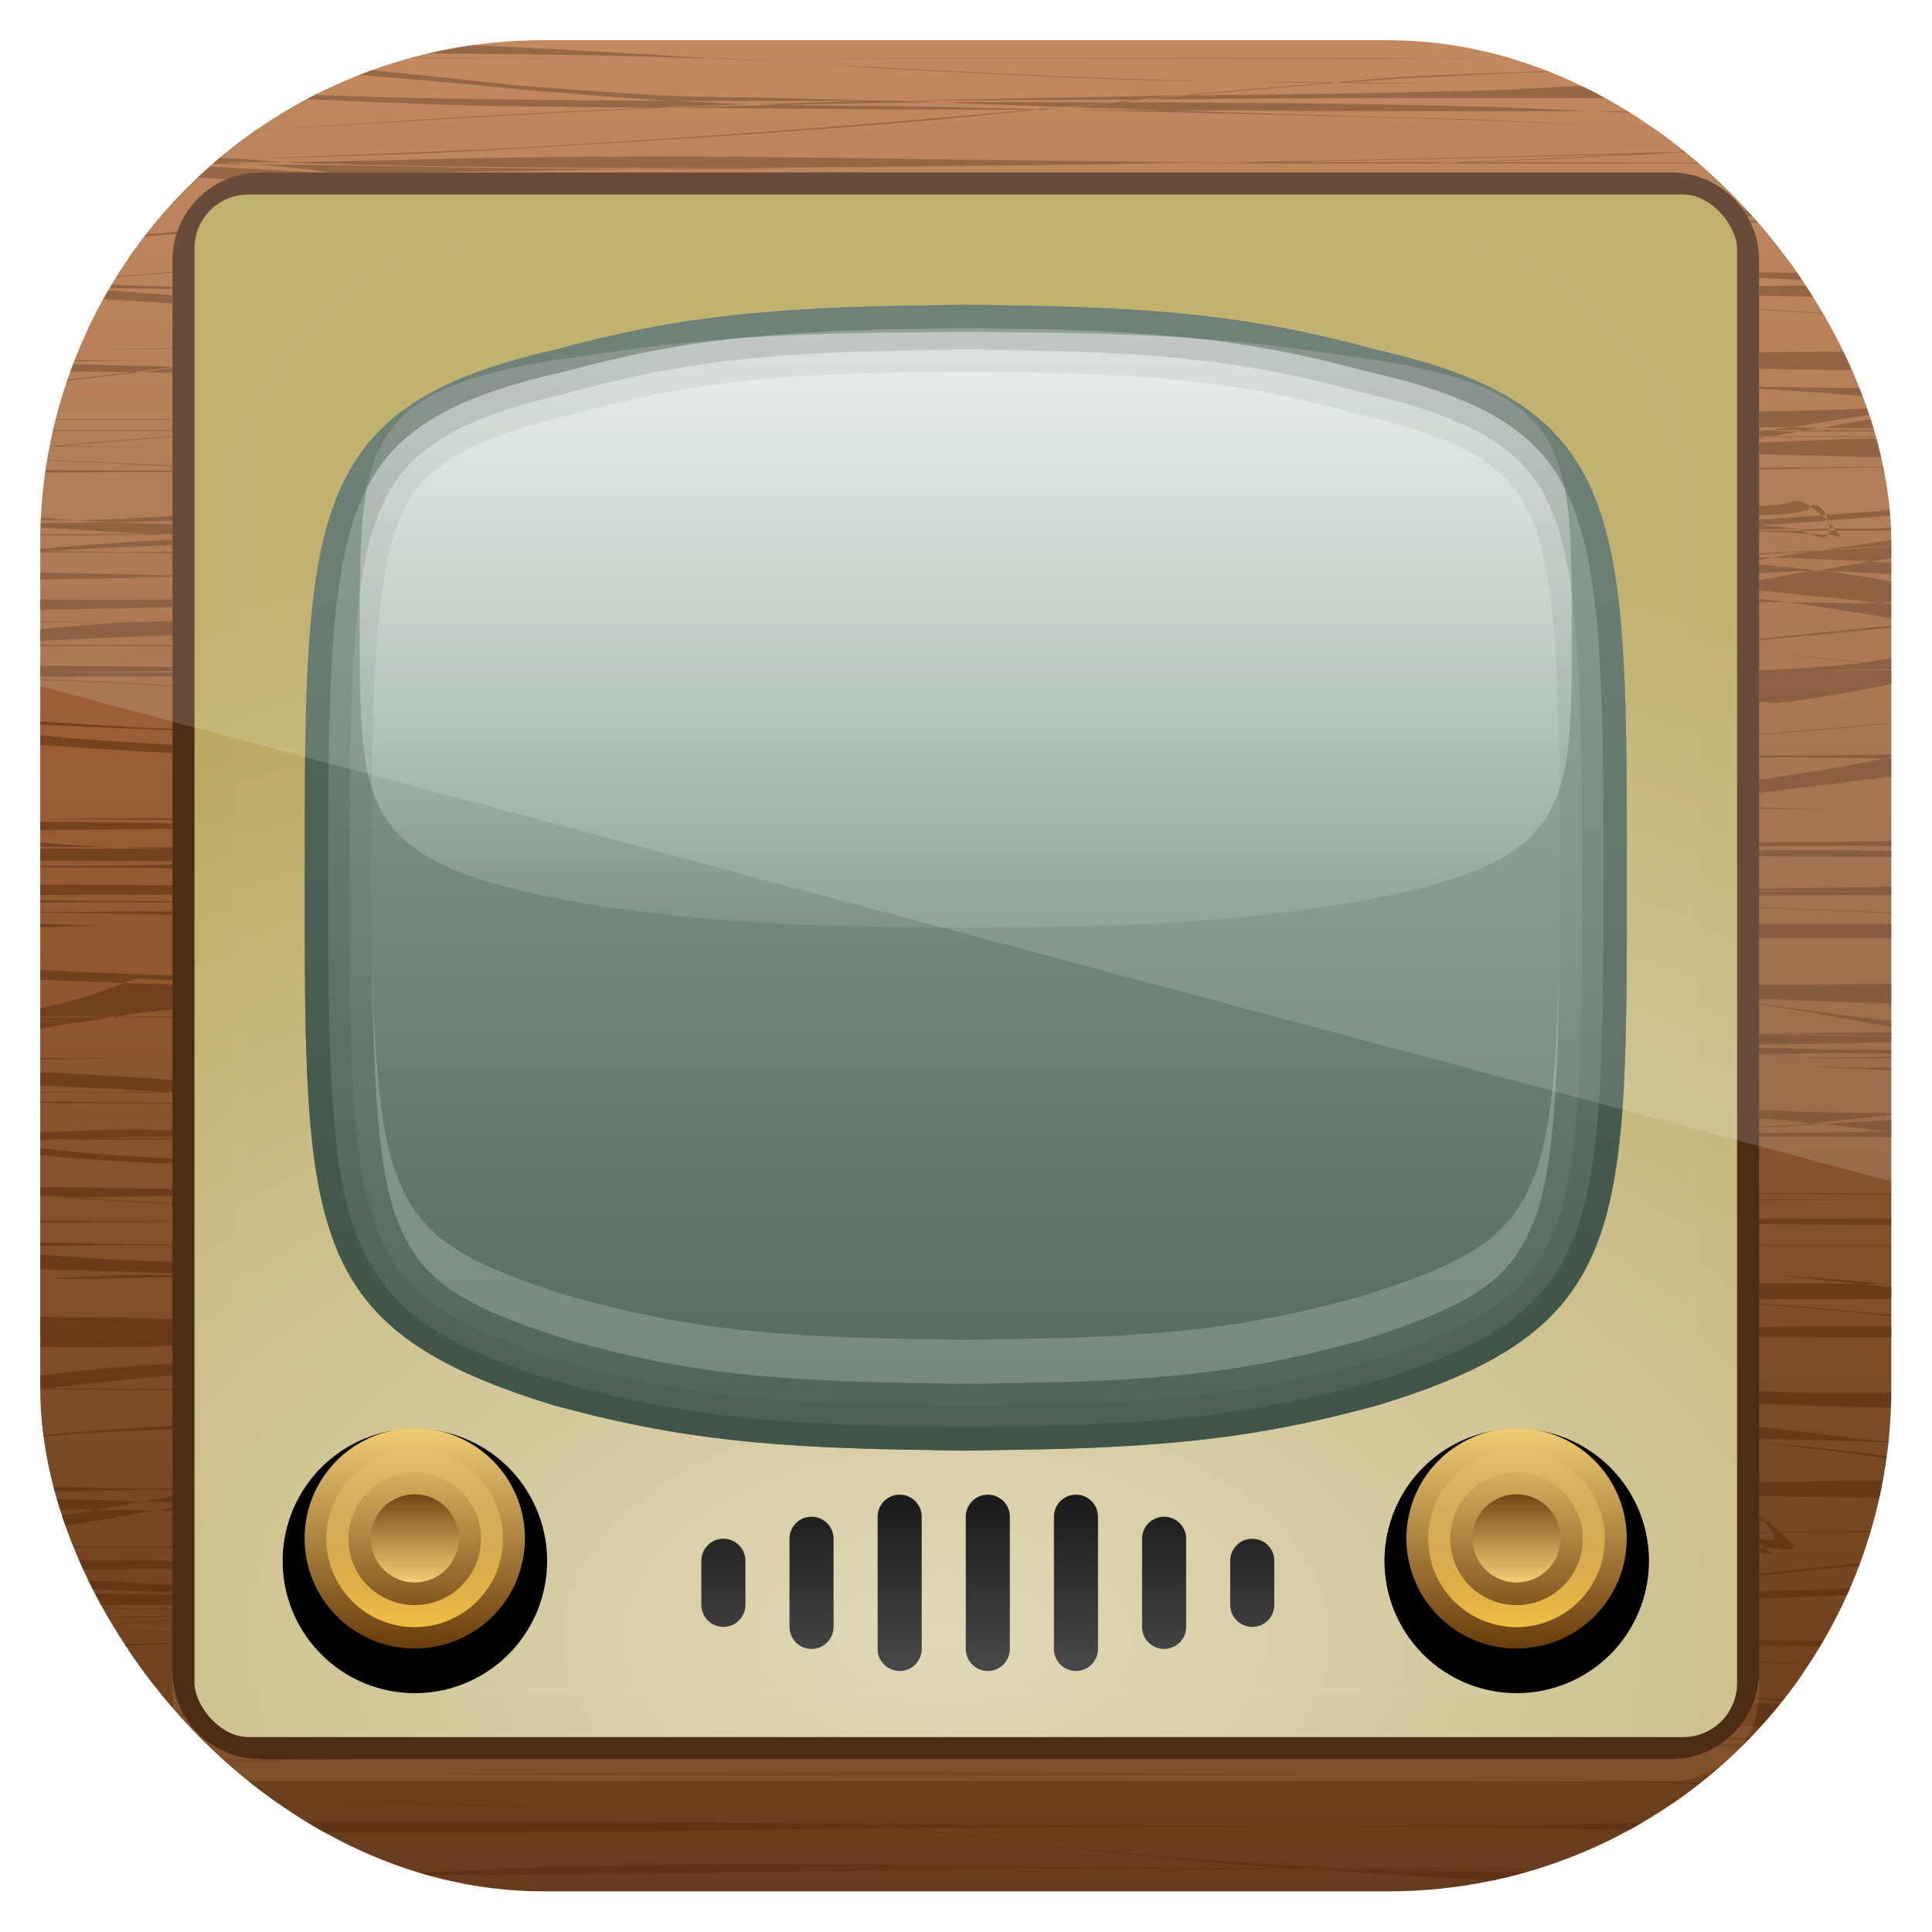 <svg height="96" width="96" xmlns="http://www.w3.org/2000/svg" xmlns:xlink="http://www.w3.org/1999/xlink" xmlns:sodipodi="http://sodipodi.sourceforge.net/DTD/sodipodi-0.dtd" xmlns:inkscape="http://www.inkscape.org/namespaces/inkscape">
 <defs>
  <radialGradient cy="78.29" r="38.957" gradientUnits="userSpaceOnUse" id="radialGradient3205" cx="47.1" gradientTransform="matrix(2.206 0 0 1.312 -56.813 -24.22)">
   <stop stop-color="#e0d8b8"/>
   <stop stop-color="#b6a357" offset="1"/>
  </radialGradient>
  <linearGradient x2="0" y1="20.221" y2="138.66" gradientUnits="userSpaceOnUse" id="linearGradient2881">
   <stop stop-color="#fff"/>
   <stop stop-color="#fff" stop-opacity="0" offset="1"/>
  </linearGradient>
  <clipPath id="clipPath3613-2">
   <rect x="6" rx="6" y="6" height="84" width="84"/>
  </clipPath>
  <filter x="-0.192" y="-0.192" height="1.384" color-interpolation-filters="sRGB" id="filter3794-6" width="1.384">
   <feGaussianBlur stdDeviation="5.28"/>
  </filter>
  <clipPath id="clipPath3837">
   <path d="m14 108.25c-3.242 0-5.844 2.768-5.844 6.188v66.156c0 3.42 2.601 6.188 5.844 6.188h66.188c3.242 0 5.875-2.768 5.875-6.188v-66.156c0-3.42-2.633-6.188-5.875-6.188h-66.188zm34 9.75c0.605 0 1.193 0.015 1.781 0.031 0.014 0 0.048-0 0.062 0 8.345 0.089 12.216 0.779 16.875 2.031 11.301 2.57 11.281 7.6 11.281 23.94 0 16.16 0.03 20.465-11.281 23.938-4.659 1.253-8.53 1.942-16.875 2.031-0.014 0-0.048-0-0.062 0-0.589 0.01-1.177 0.03-1.782 0.03-0.605 0-1.193-0.015-1.781-0.031-0.014-0-0.048 0-0.062 0-8.345-0.089-12.216-0.779-16.875-2.031-11.311-3.47-11.281-7.78-11.281-23.94 0-16.338-0.02-21.366 11.281-23.938 4.659-1.253 8.53-1.942 16.875-2.031 0.014-0 0.048 0 0.062 0 0.589-0.01 1.177-0.03 1.782-0.03z"/>
  </clipPath>
  <filter x="-0.168" y="-0.194" height="1.388" color-interpolation-filters="sRGB" id="filter3847" width="1.336">
   <feGaussianBlur stdDeviation="4.2"/>
  </filter>
  <linearGradient x2="0" y1="94.69" y2="20" gradientUnits="userSpaceOnUse" id="linearGradient3322" gradientTransform="matrix(0.624 0 0 0.626 8.094 7.708)">
   <stop stop-color="#536c5d"/>
   <stop stop-color="#93ac9d" offset="1"/>
  </linearGradient>
  <linearGradient x2="0" xlink:href="#linearGradient3737-7" y1="16.321" y2="77.29" gradientUnits="userSpaceOnUse" id="linearGradient3319" gradientTransform="matrix(0.917 0 0 0.52 4 9.869)"/>
  <linearGradient xlink:href="#linearGradient2881" id="linearGradient3737-7"/>
  <linearGradient x2="0" xlink:href="#linearGradient3737-7" y1="81.18" y2="73.45" gradientUnits="userSpaceOnUse" id="linearGradient3312"/>
  <linearGradient x2="0" y1="72.25" y2="79.84" gradientUnits="userSpaceOnUse" id="linearGradient3262">
   <stop stop-color="#1b1b1b"/>
   <stop stop-color="#484848" offset="1"/>
  </linearGradient>
  <linearGradient x2="0" xlink:href="#linearGradient3237" y1="103.13" y2="108.68" gradientUnits="userSpaceOnUse" id="linearGradient3278"/>
  <linearGradient id="linearGradient3237">
   <stop stop-color="#6a3d0d"/>
   <stop stop-color="#efcb73" offset="1"/>
  </linearGradient>
  <linearGradient x2="0" xlink:href="#linearGradient3237" y1="112.61" y2="99.67" gradientUnits="userSpaceOnUse" id="linearGradient3280"/>
  <linearGradient x1="21.03" x2="35.11" gradientUnits="userSpaceOnUse" id="linearGradient3282">
   <stop stop-color="#f1be43"/>
   <stop stop-color="#ebcb8b" stop-opacity="0" offset="1"/>
  </linearGradient>
  <linearGradient x2="0" y1="90" y2="5.988" gradientUnits="userSpaceOnUse" id="linearGradient3668">
   <stop stop-color="#673c1c"/>
   <stop stop-color="#b87443" offset="1"/>
  </linearGradient>
  <clipPath clipPathUnits="userSpaceOnUse" id="clipPath3248">
   <rect x="6" rx="22.826" y="6" height="84" width="84"/>
  </clipPath>
  <clipPath clipPathUnits="userSpaceOnUse" id="clipPath3009">
   <path d="m-2 956.36h-96v33.562l96 25.687v-59.25z"/>
  </clipPath>
  <path d="m23.865 79.206a5.051 5.051 0 1 1 -10.102 0 5.051 5.051 0 1 1 10.102 0z" id="SVGCleanerId_0"/>
  <path d="m30.983 106.14a4.622 4.622 0 1 1 -9.245 0 4.622 4.622 0 1 1 9.245 0z" id="SVGCleanerId_1" stroke-linecap="square"/>
 </defs>
 <g transform="matrix(1 0 0 1 0 -956.36)">
  <g clip-path="url(#clipPath3248)" transform="matrix(1.095 0 0 1.095 -4.571 951.79)">
   <rect x="8.141" rx="5.853" ry="6.173" y="8.254" fill="url(#radialGradient3205)" height="78.52" width="77.915"/>
   <rect x="15" stroke-width="0.5" rx="12" y="15" clip-path="url(#clipPath3613-2)" fill="url(#linearGradient2881)" stroke="#fff" height="66" filter="url(#filter3794-6)" opacity="0.1" width="66" stroke-linecap="round"/>
   <path d="m48 118c-0.605 0-1.193 0.015-1.781 0.031-0.014 0-0.048-0-0.062 0-8.345 0.089-12.216 0.779-16.875 2.031-11.301 2.57-11.281 7.6-11.281 23.94 0 16.16-0.03 20.465 11.281 23.938 4.659 1.253 8.53 1.942 16.875 2.031 0.014 0 0.048-0 0.062 0 0.589 0.02 1.177 0.03 1.782 0.03 0.605 0 1.193-0.015 1.781-0.031 0.014-0 0.048 0 0.062 0 8.345-0.089 12.216-0.779 16.875-2.031 11.311-3.47 11.281-7.78 11.281-23.94 0-16.338 0.02-21.366-11.281-23.938-4.659-1.253-8.53-1.942-16.875-2.031-0.014-0-0.048 0-0.062 0-0.589-0.02-1.177-0.03-1.782-0.03z" clip-path="url(#clipPath3837)" fill="#fff" filter="url(#filter3847)" transform="matrix(1 0 0 1 0 -100)"/>
   <path d="m48 18c-0.605 0-1.193 0.015-1.781 0.031-0.014 0-0.048-0-0.062 0-8.345 0.089-12.216 0.779-16.875 2.031-11.301 2.572-11.281 7.6-11.281 23.938 0 16.16-0.03 20.465 11.281 23.938 4.659 1.253 8.53 1.942 16.875 2.031 0.014 0 0.048-0 0.062 0 0.589 0.016 1.177 0.031 1.782 0.031 0.605 0 1.193-0.015 1.781-0.031 0.014-0 0.048 0 0.062 0 8.345-0.089 12.216-0.779 16.875-2.031 11.311-3.473 11.281-7.778 11.281-23.938 0-16.338 0.02-21.366-11.281-23.938-4.659-1.253-8.53-1.942-16.875-2.031-0.014-0-0.048 0-0.062 0-0.588-0.016-1.176-0.031-1.781-0.031z" fill="url(#linearGradient3322)"/>
   <path d="m48 19.229c-0.554 0-1.093 0.008-1.633 0.016-0.013 0-0.044-0-0.057 0-7.65 0.046-11.198 0.405-15.469 1.056-10.36 1.337-10.341 3.952-10.341 12.448 0 8.403-0.027 10.643 10.341 12.448 4.271 0.651 7.819 1.01 15.469 1.056 0.013 0 0.044-0 0.057 0 0.539 0.009 1.079 0.016 1.633 0.016 0.554 0 1.093-0.008 1.633-0.016 0.013-0 0.044 0 0.057 0 7.65-0.046 11.198-0.405 15.469-1.056 10.368-1.805 10.341-4.044 10.341-12.448 0-8.496 0.019-11.111-10.341-12.448-4.271-0.651-7.819-1.01-15.469-1.056-0.013-0-0.044 0-0.057 0-0.54-0.009-1.079-0.017-1.633-0.017z" fill="url(#linearGradient3319)" opacity="0.8"/>
   <path d="m48 18c-0.605 0-1.193 0.015-1.781 0.031-0.014 0-0.048-0-0.062 0-8.345 0.089-12.216 0.779-16.875 2.031-11.301 2.572-11.281 7.6-11.281 23.938 0 16.16-0.03 20.465 11.281 23.938 4.659 1.253 8.53 1.942 16.875 2.031 0.014 0 0.048-0 0.062 0 0.589 0.016 1.177 0.031 1.782 0.031 0.605 0 1.193-0.015 1.781-0.031 0.014-0 0.048 0 0.062 0 8.345-0.089 12.216-0.779 16.875-2.031 11.311-3.473 11.281-7.778 11.281-23.938 0-16.338 0.02-21.366-11.281-23.938-4.659-1.253-8.53-1.942-16.875-2.031-0.014-0-0.048 0-0.062 0-0.588-0.016-1.176-0.031-1.781-0.031zm0 3.031c0.555 0 1.104 0.015 1.688 0.031a3.029 3.029 0 0 0 0.062 0c0.107 0.001 0.143 0.001 0.062 0 8.188 0.087 11.603 0.722 16.125 1.938a3.029 3.029 0 0 0 0.094 0.031c2.617 0.595 4.38 1.295 5.5 2.062s1.729 1.535 2.25 2.875c1.042 2.681 1.188 7.861 1.188 16.031 0 8.082-0.155 13.001-1.188 15.594-1.024 2.571-2.628 3.793-7.844 5.406-0.032 0.009-0.061 0.023-0.094 0.031-4.474 1.199-7.902 1.82-16.031 1.906 0.081-0.001 0.045-0.001-0.062 0a3.029 3.029 0 0 0 -0.062 0c-0.584 0.016-1.133 0.031-1.688 0.031-0.555 0-1.104-0.015-1.688-0.031a3.029 3.029 0 0 0 -0.062 0c-0.107-0.001-0.143-0.001-0.062 0-8.13-0.085-11.558-0.706-16.032-1.905-0.03-0.009-0.032-0.022-0.062-0.031-0.01-0.003-0.021 0.003-0.032 0-5.215-1.613-6.819-2.835-7.843-5.406-1.033-2.593-1.188-7.512-1.188-15.594 0-8.17 0.145-13.351 1.188-16.031 0.521-1.34 1.131-2.107 2.25-2.875s2.883-1.467 5.5-2.062a3.029 3.029 0 0 0 0.094 -0.032c4.522-1.216 7.936-1.85 16.125-1.938-0.081 0.001-0.045 0.001 0.062 0a3.029 3.029 0 0 0 0.062 0c0.584-0.016 1.133-0.031 1.688-0.031z" fill="#37483e" opacity="0.1"/>
   <path d="m48 18c-0.605 0-1.193 0.015-1.781 0.031-0.014 0-0.048-0-0.062 0-8.345 0.089-12.216 0.779-16.875 2.031-11.301 2.572-11.281 7.6-11.281 23.938 0 16.16-0.03 20.465 11.281 23.938 4.659 1.253 8.53 1.942 16.875 2.031 0.014 0 0.048-0 0.062 0 0.589 0.016 1.177 0.031 1.782 0.031 0.605 0 1.193-0.015 1.781-0.031 0.014-0 0.048 0 0.062 0 8.345-0.089 12.216-0.779 16.875-2.031 11.311-3.473 11.281-7.778 11.281-23.938 0-16.338 0.02-21.366-11.281-23.938-4.659-1.253-8.53-1.942-16.875-2.031-0.014-0-0.048 0-0.062 0-0.588-0.016-1.176-0.031-1.781-0.031zm0 2.031c0.571 0 1.133 0.015 1.719 0.031a2.039 2.039 0 0 0 0.031 0c0.077 0.001 0.112 0.001 0.062 0 8.24 0.088 11.808 0.741 16.375 1.969a2.039 2.039 0 0 0 0.094 0.031c2.685 0.611 4.54 1.346 5.812 2.219 1.272 0.872 2.013 1.819 2.594 3.312 1.162 2.988 1.281 8.236 1.281 16.406 0 8.081-0.095 13.07-1.25 15.969-1.149 2.883-3.169 4.345-8.531 6-0.022 0.006-0.04 0.025-0.062 0.031-4.535 1.216-8.113 1.85-16.312 1.938 0.05-0.001 0.014-0.001-0.062 0a2.039 2.039 0 0 0 -0.031 0c-0.588 0.018-1.15 0.033-1.721 0.033-0.571 0-1.133-0.015-1.719-0.031a2.039 2.039 0 0 0 -0.031 0c-0.077-0.001-0.112-0.001-0.062 0-8.2-0.088-11.778-0.722-16.313-1.938-0.029-0.009-0.033-0.022-0.062-0.031-5.363-1.655-7.383-3.117-8.531-6-1.155-2.899-1.25-7.888-1.25-15.969 0-8.17 0.12-13.418 1.281-16.406 0.581-1.494 1.321-2.44 2.594-3.312 1.272-0.872 3.127-1.608 5.812-2.219a2.039 2.039 0 0 0 0.094 -0.031c4.566-1.228 8.135-1.881 16.375-1.969-0.05 0.001-0.014 0.001 0.062 0a2.039 2.039 0 0 0 0.031 0c0.585-0.017 1.147-0.032 1.718-0.032z" fill="#37483e" opacity="0.2"/>
   <path d="m48 18c-0.605 0-1.193 0.015-1.781 0.031-0.014 0-0.048-0-0.062 0-8.345 0.089-12.216 0.779-16.875 2.031-11.301 2.572-11.281 7.6-11.281 23.938 0 16.16-0.03 20.465 11.281 23.938 4.659 1.253 8.53 1.942 16.875 2.031 0.014 0 0.048-0 0.062 0 0.589 0.016 1.177 0.031 1.782 0.031 0.605 0 1.193-0.015 1.781-0.031 0.014-0 0.048 0 0.062 0 8.345-0.089 12.216-0.779 16.875-2.031 11.311-3.473 11.281-7.778 11.281-23.938 0-16.338 0.02-21.366-11.281-23.938-4.659-1.253-8.53-1.942-16.875-2.031-0.014-0-0.048 0-0.062 0-0.588-0.016-1.176-0.031-1.781-0.031zm0 1.062c0.587 0 1.163 0.015 1.75 0.031a1.07 1.07 0 0 0 0.031 0c0.047 0 0.082 0 0.062 0 8.29 0.088 11.983 0.76 16.594 2a1.07 1.07 0 0 0 0.031 0c2.752 0.626 4.765 1.4 6.188 2.375 1.422 0.975 2.298 2.137 2.938 3.781 1.278 3.289 1.344 8.581 1.344 16.75 0 8.081-0.069 13.145-1.344 16.344-1.272 3.193-3.643 4.866-9.156 6.562-0.01 0.003-0.021-0.003-0.031 0-4.596 1.234-8.29 1.912-16.562 2 0.019-0-0.015-0-0.062 0a1.07 1.07 0 0 0 -0.031 0c-0.587 0.016-1.163 0.031-1.75 0.031-0.587 0-1.163-0.015-1.75-0.031a1.07 1.07 0 0 0 -0.031 0c-0.047-0-0.082-0-0.062 0-8.272-0.088-11.966-0.765-16.562-2-0.01-0.003-0.021 0.003-0.031 0-5.514-1.696-7.884-3.37-9.156-6.562-1.277-3.197-1.347-8.262-1.347-16.342 0-8.169 0.065-13.461 1.344-16.75 0.639-1.644 1.515-2.806 2.938-3.781 1.422-0.975 3.436-1.749 6.188-2.375a1.07 1.07 0 0 0 0.031 0c4.61-1.24 8.304-1.912 16.594-2-0.019 0 0.015 0 0.062 0a1.07 1.07 0 0 0 0.031 0c0.588-0.016 1.164-0.032 1.751-0.032z" fill="#37483e" opacity="0.5"/>
   <path d="m21.062 47.469c0.057 5.974 0.288 9.945 1.156 12.125 1.024 2.57 2.628 3.794 7.844 5.406 0.01 0.003 0.021-0.003 0.031 0 0.03 0.009 0.032 0.022 0.062 0.031 4.473 1.199 7.902 1.82 16.031 1.906-0.081-0.001-0.045-0.001 0.062 0a3.032 3.032 0 0 1 0.062 0c0.584 0.016 1.133 0.031 1.688 0.031 0.555 0 1.104-0.015 1.688-0.031a3.032 3.032 0 0 1 0.062 0c0.107-0.001 0.143-0.001 0.062 0 8.13-0.087 11.558-0.708 16.031-1.906 0.032-0.009 0.061-0.023 0.094-0.031 5.215-1.613 6.82-2.836 7.844-5.406 0.869-2.18 1.1-6.151 1.156-12.125-0.092 4.915-0.382 8.181-1.156 10.125-1.024 2.57-2.628 3.794-7.844 5.406-0.032 0.009-0.061 0.023-0.094 0.031-4.473 1.199-7.902 1.82-16.031 1.906 0.081-0.001 0.045-0.001-0.062 0a3.032 3.032 0 0 0 -0.062 0c-0.584 0.016-1.133 0.031-1.688 0.031-0.555 0-1.104-0.015-1.688-0.031a3.032 3.032 0 0 0 -0.062 0c-0.107-0.001-0.143-0.001-0.062 0-8.13-0.086-11.558-0.707-16.032-1.906-0.03-0.009-0.032-0.022-0.062-0.031-0.01-0.003-0.021 0.003-0.032 0-5.215-1.613-6.819-2.836-7.843-5.406-0.775-1.944-1.064-5.21-1.157-10.125z" fill="#fff" opacity="0.2"/>
   <path d="m45 70.969c-1.1 0-2.031 0.931-2.031 2.031v0.875c-0.078-1.033-0.919-1.906-1.969-1.906-1.1 0-2.031 0.931-2.031 2.031v0.875c-0.078-1.033-0.919-1.906-1.969-1.906-1.1 0-2.031 0.931-2.031 2.031v2c0 1.1 0.931 2.031 2.031 2.031 1.05 0 1.891-0.873 1.969-1.906v0.875c0 1.1 0.931 2.031 2.031 2.031 1.05 0 1.891-0.873 1.969-1.906v0.875c0 1.1 0.931 2.031 2.031 2.031 1.075 0 1.96-0.902 2-1.969 0.04 1.067 0.925 1.969 2 1.969s1.96-0.902 2-1.969c0.04 1.067 0.925 1.969 2 1.969 1.1 0 2.031-0.931 2.031-2.031v-0.875c0.078 1.033 0.918 1.906 1.969 1.906 1.1 0 2.031-0.931 2.031-2.031v-0.875c0.078 1.033 0.918 1.906 1.969 1.906 1.1 0 2.031-0.931 2.031-2.031v-2c0-1.1-0.931-2.031-2.031-2.031-1.05 0-1.891 0.873-1.969 1.906v-0.875c0-1.1-0.931-2.031-2.031-2.031-1.05 0-1.891 0.873-1.969 1.906v-0.875c0-1.1-0.931-2.031-2.031-2.031-1.075 0-1.96 0.902-2 1.969-0.04-1.067-0.925-1.969-2-1.969s-1.96 0.902-2 1.969c-0.04-1.067-0.925-1.969-2-1.969z" fill="url(#linearGradient3312)"/>
   <path d="m45 72c-0.554 0-1 0.446-1 1v6c0 0.554 0.446 1 1 1s1-0.446 1-1v-6c0-0.554-0.446-1-1-1z" fill="url(#linearGradient3262)"/>
   <path d="m49 72c-0.554 0-1 0.446-1 1v6c0 0.554 0.446 1 1 1s1-0.446 1-1v-6c0-0.554-0.446-1-1-1z" fill="url(#linearGradient3262)"/>
   <path d="m53 72c-0.554 0-1 0.446-1 1v6c0 0.554 0.446 1 1 1s1-0.446 1-1v-6c0-0.554-0.446-1-1-1z" fill="url(#linearGradient3262)"/>
   <path d="m41 73c-0.554 0-1 0.446-1 1v4c0 0.554 0.446 1 1 1s1-0.446 1-1v-4c0-0.554-0.446-1-1-1z" fill="url(#linearGradient3262)"/>
   <path d="m57 73c-0.554 0-1 0.446-1 1v4c0 0.554 0.446 1 1 1s1-0.446 1-1v-4c0-0.554-0.446-1-1-1z" fill="url(#linearGradient3262)"/>
   <path d="m37 74c-0.554 0-1 0.446-1 1v2c0 0.554 0.446 1 1 1s1-0.446 1-1v-2c0-0.554-0.446-1-1-1z" fill="url(#linearGradient3262)"/>
   <path d="m61 74c-0.554 0-1 0.446-1 1v2c0 0.554 0.446 1 1 1s1-0.446 1-1v-2c0-0.554-0.446-1-1-1z" fill="url(#linearGradient3262)"/>
   <use xlink:href="#SVGCleanerId_0" opacity="0.2" transform="matrix(1.188 0 0 1.188 0.65 -19.09)"/>
   <use xlink:href="#SVGCleanerId_0" opacity="0.6" transform="matrix(0.99 0 0 0.99 4.375 -3.41)"/>
   <use stroke-width="3.962" xlink:href="#SVGCleanerId_1" fill="url(#linearGradient3278)" stroke="url(#linearGradient3280)" transform="matrix(0.757 0 0 0.757 3.041 -6.365)"/>
   <use stroke-width="1.317" xlink:href="#SVGCleanerId_1" fill="none" stroke="url(#linearGradient3282)" transform="matrix(0 -0.759 0.759 0 -57.57 94.01)"/>
   <use xlink:href="#SVGCleanerId_0" opacity="0.2" transform="matrix(1.188 0 0 1.188 50.65 -19.09)"/>
   <use xlink:href="#SVGCleanerId_0" opacity="0.6" transform="matrix(0.99 0 0 0.99 54.38 -3.41)"/>
   <use stroke-width="3.962" xlink:href="#SVGCleanerId_1" fill="url(#linearGradient3278)" stroke="url(#linearGradient3280)" transform="matrix(0.757 0 0 0.757 53.04 -6.365)"/>
   <use stroke-width="1.317" xlink:href="#SVGCleanerId_1" fill="none" stroke="url(#linearGradient3282)" transform="matrix(0 -0.759 0.759 0 -7.569 94.01)"/>
   <rect x="11.5" stroke-width="3" rx="3.946" y="11.5" fill="none" stroke="#4d2c15" height="73" width="73"/>
   <path d="m12 6c-3.324 0-6 2.676-6 6v72c0 3.324 2.676 6 6 6h72c3.324 0 6-2.676 6-6v-72c0-3.324-2.676-6-6-6h-72zm4 6h64c2.216 0 4 1.784 4 4v64c0 2.216-1.784 4-4 4h-64c-2.216 0-4-1.784-4-4v-64c0-2.216 1.784-4 4-4z" fill="url(#linearGradient3668)"/>
   <path d="m84 89.999c-3.685-0.154-7.377-0.269-11.062-0.438-3.16-0.184-6.31-0.345-9.469-0.562 1.07 0.004 2.117-0.005 3.188 0 1.954 0.062 3.951 0.12 5.906 0.125 1.85 0.011 3.682 0.003 5.531-0.031-1.508-0.036-2.954-0.045-5.344-0.062-2.02-0.015-4.074-0.022-6.094-0.031-0.324-0.01-0.613-0.019-0.938-0.031 2.332 0.01 4.637 0.014 6.969 0.031 1.805 0.013 3.633 0.04 5.438 0.031-2.299-0.038-4.606-0.086-6.906-0.094h4.719 5.875c0.309 0 0.597 0.002 0.906 0 0.188-0.008 0.406-0.022 0.594-0.031-0.506-0.004-1.026-0.031-1.531-0.031-1.959-0-3.916 0-5.875 0h-2.312c4.216-0.031 8.443-0.113 12.656-0.281 0.475-0.021 0.93-0.037 1.406-0.062-0.036 0.03-0.057 0.064-0.094 0.094-0.106 0.03-0.209 0.057-0.312 0.062-0.62 0.036-1.255 0.062-1.875 0.094-0.739 0.037-1.189 0.065-1.75 0.094 1.253-0.077 2.527-0.123 3.781-0.156-0.058 0.044-0.128 0.114-0.188 0.156-0.09 0.004-0.19-0.002-0.281 0-0.853 0.022-1.678 0.037-2.531 0.031 0.86-0.005 1.702 0.01 2.562 0.031 0.045 0.001 0.08-0.002 0.125 0-0.146 0.098-0.283 0.195-0.438 0.281-2.247-0.084-4.503-0.141-6.75-0.188-0.538 0.015-1.055 0.052-1.594 0.062 1.243 0.033 2.522 0.061 4.406 0.188 1.076 0.072 2.145 0.181 3.219 0.281-0.513 0.207-1.057 0.367-1.625 0.438-0.031 0.004-0.062-0.003-0.094 0-0.062 0.002-0.125-0-0.188 0-0.01 0-0.021 0-0.031 0zm-18.281-1.031c-0.921-0.004-1.861 0.003-2.781 0-3.784-0.266-7.574-0.607-11.344-1.062-0.387-0.045-4.683-0.551-6.688-0.781 0.113-0.001 0.231 0.001 0.344 0 2.177 0.251 5.973 0.707 6.344 0.75 4.696 0.563 9.402 0.918 14.125 1.094zm-20.469-1.844c-0.521-0.06-1.356-0.169-1.531-0.188 4.99 0.046 9.978 0.094 14.969 0.094 7.245 0.016 14.508 0.034 21.75-0.188 2.934-0.037 5.849-0.114 8.781-0.219-0.155 0.287-0.336 0.585-0.531 0.844-2.631-0.082-5.275-0.155-7.906-0.188-7.357-0.214-14.703-0.239-22.062-0.219-4.493 0-8.976 0.023-13.469 0.062zm-0.344 0c-2.945 0.027-5.899 0.072-8.844 0.125-5.789 0.051-11.586 0.12-17.375 0.062-3.215-0.058-6.41-0.201-9.625-0.281-0.687-0.017-1.375-0.018-2.062-0.031-0.009-0.014-0.023-0.049-0.031-0.062 0.672 0.006 1.327 0.033 2 0.031 3.111-0.008 6.233-0.087 9.344-0.125 5.81-0.042 11.627-0.012 17.438 0.031 2.503 0.041 4.997 0.038 7.5 0.062 0.06 0.006 0.158 0.025 0.219 0.031 0.083 0.008 1.004 0.107 1.438 0.156zm18.031 1.844c0.174 0.012 0.358 0.019 0.531 0.031-3.513-0.013-7.05-0.023-10.562-0.031 0.468-0.002 0.938-0.03 1.406-0.031-8.71-0-17.415 0-26.125 0 0.528-0.018 1.034-0.048 1.562-0.062h0.312c7.604 0.001 15.24 0.017 22.844 0.031 3.35 0.008 6.681 0.051 10.031 0.062zm-32.875-0.094c4.095-0.105 8.216-0.121 12.312-0.094 3.942 0.054 7.87 0.083 11.812 0.094h-24.125zm-1.875 0.062c7.777 0.001 15.535 0.018 23.312 0.031-2.974 0.02-5.933 0.032-8.906 0.094-6.349 0.109-12.712 0.219-19.062 0.188-2.323 0.03-4.653 0.054-6.969 0.094 2.291-0.04 4.581-0.11 6.875-0.188 1.575-0.097 3.174-0.164 4.75-0.219zm-11.625 0.406c-1.919 0.033-3.825 0.085-5.75 0.094-0.342 0.001-0.69 0-1.031 0-0.03-0.014-0.064-0.017-0.094-0.031 2.294-0.013 4.585-0.023 6.875-0.062zm-7.562-0.312c-0.045-0.029-0.081-0.064-0.125-0.094 3.329 0.004 6.64-0.001 9.969 0-3.288-0.009-6.557 0.043-9.844 0.094zm-0.188-0.156c-0.038-0.027-0.087-0.035-0.125-0.062 1.692 0.025 3.373 0.045 5.062 0.062-1.646-0.001-3.292-0.002-4.938 0zm21.125-2.719c-1.401-0.031-2.816-0.049-4.219-0.062-3.257-0.074-6.523-0.207-9.781-0.312 3.239 0.108 6.477 0.207 9.719 0.281 1.428 0.013 2.848 0.054 4.281 0.094zm-14-0.375c-1.774-0.058-3.541-0.083-5.312-0.156-3.38-0.141-3.835-0.187-4.344-0.219 3.225 0.156 6.432 0.267 9.656 0.375zm73.688-0.062c-5-0.508-10.043-0.661-15.062-0.812-1.891-0.049-3.796-0.1-5.688-0.125 1.886 0.029 3.771 0.019 5.656 0.062 5.056 0.152 10.136 0.357 15.188 0.625-0.026 0.083-0.065 0.169-0.094 0.25zm-20.906-0.938c-5.735-0.075-11.484-0.062-17.219-0.031-7.148 0.058-14.289-0.009-21.438-0.031-3.002-0.021-6.001-0.055-9-0.062 2.965-0.007 5.941-0.007 8.906-0.031 7.137-0.029 14.27-0.091 21.406-0.031 5.777 0.043 11.566 0.099 17.344 0.188zm-62.595-0.062c-0.006-0.036 0.006-0.057 0-0.094 2.984 0.027 5.955 0.057 8.938 0.062-2.978 0.005-5.957 0.003-8.938 0.031zm-0.062-0.344c-0.002-0.015 0.002-0.048 0-0.062 3.744-0.147 7.497-0.244 11.25-0.312h4.375c-5.21 0.068-10.421 0.171-15.625 0.375zm83.938-0.844c-1.867-0.056-3.726-0.094-5.594-0.094-0.791-0.005-1.583 0.003-2.375 0 0.071-0.042 0.15-0.079 0.219-0.125 0.01-0 0.021 0 0.031 0 0.667-0.005 1.333-0.025 2-0.031 1.111-0.013 2.233-0.043 3.344-0.062 0.791 0.025 1.584 0.089 2.375 0.125v0.188zm-2.375-0.312c-1.713-0.054-3.412-0.076-5.125-0.094 0.035-0.028 0.06-0.065 0.094-0.094 2.458-0.033 4.918-0.069 7.375-0.219 0.007 0.001 0.024-0.001 0.031 0v0.344c-0.79 0.023-1.584 0.049-2.375 0.062zm-81.625-0.032v-0.031c0.053 0 0.103-0 0.156 0 1.347 0.034 2.692-0.035 4.031-0.156 1.053 0.003 2.104-0.002 3.156 0 0.068 0.06 0.147 0.101 0.219 0.156-2.497 0.002-5.005 0.02-7.5 0.031-0.023 0-0.04-0-0.062 0zm4.188-0.188c-1.395-0.004-2.792 0.006-4.188 0v-0.438c2.288-0.017 4.584-0.028 6.875-0.062 0.057 0.071 0.095 0.152 0.156 0.219-0.947 0.087-1.897 0.195-2.844 0.281zm78.156-0.312c-1.125-0.055-2.921-0.088-4.719-0.125 1.091 0.024 2.159 0.045 3.25 0.062 0.49 0.024 0.979 0.031 1.469 0.062zm-1.469-0.062c-1.244-0.062-2.504-0.093-3.75-0.125 0.089-0.111 0.173-0.223 0.25-0.344 0.354 0 0.709 0.002 1.062 0 0.415 0.013 0.835 0.01 1.25 0.031 0.763 0.038 1.52 0.102 2.281 0.156 0.677 0.043 1.355 0.099 2.031 0.156v0.125c-0.572 0.001-1.147 0.006-1.719 0-0.47-0.005-0.936 0.007-1.406 0zm-2.438-0.469c-0.355-0.011-0.707-0.024-1.062-0.031 0.129-0.207 0.254-0.426 0.344-0.656 0.459 0.01 0.916 0.012 1.375 0.031 0.758 0.032 1.556 0.079 2.312 0.125 0.71 0.039 1.416 0.103 2.125 0.156-0.736-0.107-1.46-0.185-2.094-0.25-1.211-0.125-2.437-0.181-3.656-0.25 0.006-0.019-0.006-0.043 0-0.062 1.209 0.083 2.423 0.179 3.625 0.25 1.454 0.086 1.973 0.099 2.594 0.125v0.562c-1.855-0.004-3.708-0.01-5.562 0zm-71.656 0.188c-2.262-0.026-4.524-0.046-6.782-0.062 2.223 0.002 4.462-0.008 6.688-0.031 0.025 0.037 0.068 0.058 0.094 0.094zm-6.782-0.124v-0.157c1.002 0.008 1.998 0.02 3 0.031-1.003 0.047-1.997 0.08-3 0.125zm3-0.125c1.167-0.055 2.333-0.103 3.5-0.156 0.036 0.065 0.086 0.125 0.125 0.188-1.209-0.016-2.42-0.018-3.625-0.031zm-3-0.188v-0.031c1.607 0.024 3.208 0.014 4.812 0-1.607 0.008-3.205 0.041-4.812 0.031zm4.812-0.031c0.552-0.005 1.104-0.026 1.656-0.031 0.004 0.008-0.004 0.023 0 0.031-0.552-0.002-1.103-0.003-1.656 0zm79.188-1.845c-1.997-0.174-3.996-0.319-6-0.438v-0.031c1.007 0.059 2.025 0.115 3.031 0.188 1.302 0.094 2.073 0.173 2.969 0.25v0.031zm0-0.625c-0.684-0.076-1.346-0.154-2.031-0.219 0.684 0.062 1.347 0.12 2.031 0.188v0.031zm-84-0.312v-0.219c1.996-0.035 4-0.09 6-0.156v0.031c-2.001 0.103-4.006 0.225-6 0.344zm79.875-0.094c-0.629-0.048-1.253-0.059-1.875-0.093v-0.031c0.625 0.042 1.252 0.076 1.875 0.125zm4.125-0.03c-2-0.048-4-0.079-6-0.125v-0.25c2.006 0.033 3.997 0.033 6 0.031v0.344zm-78-0.75c-1.244-0.018-2.868-0.037-6-0.094v-0.031c1.696 0.04 3.883 0.075 6 0.094v0.031zm78-0.094c-0.708-0.027-1.416-0.046-2.125-0.062 0.707 0.018 1.418 0.019 2.125 0.031v0.031zm-2.5-0.062c-1.034-0.022-2.06-0.058-3.094-0.062 0.408 0.003 0.823-0.004 1.219 0 0.617 0.007 1.258 0.047 1.875 0.062zm-81.5-0.375v-0.031c1.709-0.053 3.409-0.094 5.688-0.156 0.104-0.002 0.208 0.002 0.312 0v0.031c-0.094 0.002-0.188-0.002-0.281 0-1.908 0.051-3.811 0.094-5.719 0.155zm6-0.469c-2.001-0.03-4.002-0.066-6-0.094v-0.031c2.002 0.027 4.001 0.058 6 0.094v0.031zm-6-0.188v-0.562c1.996 0.02 3.999 0.039 6 0.062v0.469c-1.89 0.003-3.768 0.017-5.656 0.031-0.121-0-0.223-0-0.344 0zm78-0.312v-0.344c1.187-0.029 2.375-0.041 3.562-0.094 0.985-0.05 1.696-0.118 2.438-0.156v0.281c-0.725 0.05-1.462 0.108-2.188 0.156-1.271 0.075-2.542 0.107-3.812 0.156zm-72-0.281c-0.292-0.013-0.584-0.018-0.875-0.031-1.7-0.081-3.425-0.14-5.125-0.188v-0.438c1.606 0.072 3.208 0.148 4.812 0.25 0.397 0.024 0.791 0.038 1.188 0.062v0.344zm72-0.75v-0.094c1.999-0.216 4-0.435 6-0.656v0.188c-0.941 0.075-1.873 0.129-2.812 0.219-1.065 0.101-2.125 0.228-3.188 0.344zm-78-0.281v-0.438c0.181 0.002 0.35-0.002 0.531 0 1.822 0.017 3.646 0.022 5.469 0.031v0.375c-1.688 0.009-3.375 0.017-5.062 0.031-0.31 0.004-0.628-0.003-0.938 0zm78.594-0.688c-0.066 0.001-0.307-0.053-0.406-0.062-0.063-0.006-0.125-0.023-0.188-0.031v-0.219c0.095-0.002 0.19-0.004 0.281 0 0.107 0.083 0.209 0.193 0.312 0.281 0.006 0.006-0.003 0.027 0 0.031zm-0.312-0.312c-0.09-0.07-0.187-0.128-0.282-0.188v-0.25c0.208 0.083 0.42 0.123 0.625 0.062 0.123-0.037 0.096-0.192 0.031-0.312 0.105-0.003 0.207 0.002 0.312 0 0.209 0.194 0.437 0.416 0.656 0.594-0.061 0.056-0.107 0.143-0.188 0.156-0.244 0.04-0.472-0.022-0.719-0.031-0.141-0.006-0.297-0.024-0.438-0.031zm0.688-0.688c-0.016-0.015-0.016-0.017-0.031-0.031 0.024-0.001 0.07 0.001 0.094 0 1.547-0.035 3.078-0.034 4.625-0.062 0.113-0.002 0.231 0.002 0.344 0v0.094c-1.672-0.04-3.357-0.036-5.031 0zm-0.031-0.031c-0.069 0.001-0.2 0.027-0.281 0.031-0.01 0-0.021-0-0.031 0-0.097-0.166-0.238-0.348-0.375-0.531 0.013-0.008 0.053-0.022 0.062-0.031 0.217 0.174 0.418 0.34 0.625 0.531zm-0.625-0.531c-0.042-0.034-0.113-0.061-0.156-0.094 0.022 0.036 0.064 0.085 0.094 0.125-0.053 0.034-0.165 0.04-0.25 0.062v-0.312c0.051 0.034 0.109 0.058 0.156 0.094-0.007-0.012-0.025-0.051-0.031-0.062 0.062 0.051 0.247 0.134 0.188 0.188zm0.312 0.562c-0.207 0.005-0.416 0.025-0.625 0.031v-0.031c0.221 0.003 0.452 0.005 0.625 0zm-78.626 0.687v-0.062c2.001 0 4-0.006 6 0v0.062c-2 0-4.001 0-6 0zm0-0.781v-0.5c0.845-0.143 1.687-0.29 2.531-0.438 0.882 0.006 1.774 0.008 2.656 0.031-1.728 0.305-3.459 0.6-5.187 0.906zm5.188-0.906c0.27-0.048 0.542-0.081 0.812-0.125v0.156c-0.271-0.01-0.542-0.024-0.812-0.031zm-2.657-0.032c-0.844-0.006-1.687-0.035-2.531-0.031v-0.5c1.561 0.063 3.126 0.115 4.688 0.156-0.717 0.13-1.439 0.25-2.156 0.375zm2.156-0.375c0.437-0.079 0.874-0.167 1.312-0.25v0.281c-0.438-0.006-0.876-0.02-1.312-0.031zm79.313-0.156c-2-0.027-4-0.065-6-0.094v-0.625c1.998-0.025 3.995-0.062 6-0.094v0.812zm-84-0.281v-0.25c1.53 0.032 3.064 0.069 4.594 0.094 0.471 0.002 0.939 0.001 1.406 0v0.062c-0.447-0.001-0.895-0.002-1.344 0-2.388 0.044-3.451 0.06-4.656 0.094zm84-1.5c-0.157-0.024-0.312-0.037-0.469-0.062-1.843-0.256-3.681-0.482-5.531-0.657 2.011 0.135 4.008 0.328 6 0.625v0.094zm0-0.75c-2-0.07-4-0.108-6-0.156v-0.531c0.229 0.022 0.458 0.038 0.688 0.062 1.398 0.151 2.789 0.347 4.188 0.5 0.375 0.037 0.75 0.057 1.125 0.094v0.031zm-84-0.25v-0.062c0.567-0.044 0.939-0.095 1.719-0.156 1.429-0.117 2.85-0.195 4.281-0.282v0.156c-1.411 0.051-2.809 0.106-4.219 0.188-0.597 0.041-1.184 0.114-1.781 0.156zm84-1.312c-0.798-0.02-1.608-0.041-2.406-0.062-1.2-0.037-2.396-0.085-3.594-0.125v-0.562c1.032 0.015 2.064 0.053 3.094 0.062 0.966 0.009 1.941 0 2.906 0v0.688zm-78-0.812c-2-0.005-4-0.026-6-0.031 0.09-0.011 0.191-0.02 0.281-0.031 1.906 0.005 3.812 0.002 5.719 0v0.062zm-5.719-0.062c-0.09-0-0.191 0-0.281 0v-0.594c1.989-0.259 3.998-0.444 6-0.531v0.531c-1.905 0.149-3.816 0.353-5.719 0.594zm0.969-1.877c-0.416 0.001-0.834-0.024-1.25-0.031v-1.344c0.038 0 0.087-0 0.125 0 1.333 0.006 2.667 0.025 4 0.031 0.625 0.022 1.25 0.049 1.875 0.062v1.219c-0.262 0.009-0.519 0.021-0.781 0.031-1.322 0.009-2.647 0.026-3.969 0.031zm82.75-0.437c-2.003-0.006-4.001-0.021-6-0.031v-0.469c2.001-0.017 4.002-0.025 6-0.031v0.531zm0-0.969c-1.994-0.209-3.998-0.391-6-0.562v-0.031c1.334 0.104 2.754 0.223 4.625 0.406 0.473 0.046 0.913 0.077 1.375 0.125v0.062zm-6-0.781v-0.719c1.553 0.01 3.108 0.023 4.656 0.031 0.453 0.054 0.892 0.098 1.344 0.156v0.531c-0.135-0.001-0.271 0.001-0.406 0-1.869-0.008-3.73-0.003-5.594 0zm4.656-0.688c-0.302-0.036-0.635-0.06-0.938-0.094-1.242-0.115-2.476-0.275-3.719-0.375 1.041 0.08 2.07 0.156 3.656 0.281 0.74 0.068 1.479 0.12 2.219 0.188-0.28-0.001-0.564 0.001-0.844 0-0.136-0.001-0.239 0.001-0.375 0zm-82.219-0.25c1.706-0.093 3.418-0.183 5.125-0.156 0.146-0.002 0.292 0.002 0.438 0v0.094c-1.85 0.026-3.718 0.12-5.562 0.062zm5.031-0.25c-1.824-0.062-3.641-0.107-5.468-0.156v-0.688c1.992 0.18 3.997 0.268 6 0.344v0.5c-0.177-0.001-0.355 0.002-0.531 0zm-5.468-1.218v-0.157c1.995 0.03 4 0.079 6 0.094v0.031c-2.001-0.004-3.998-0.013-6 0.031zm78-0.031v-0.031c1.24 0.003 2.478-0.002 3.719 0 0.754-0.002 1.528 0 2.281 0v0.031c-0.747 0.002-1.503-0.006-2.25 0-1.251 0.002-2.5-0.003-3.75 0zm6-0.938c-2.001 0.004-4-0.024-6-0.031v-0.25c2 0.001 4-0.004 6 0v0.281zm-84-0.094v-0.094c2.001 0.02 4.001 0.02 6 0.031v0.031c-2 0.003-4 0.011-6 0.031zm6-0.844c-1.708-0.086-3.417-0.185-5.125-0.312 0.166 0.001 0.334 0 0.5 0 1.541 0.111 3.084 0.203 4.625 0.281v0.031zm-4.625-0.312c-0.204-0.016-0.39-0.017-0.594-0.032-0.255-0.025-0.526-0.04-0.781-0.063v-0.375c1.999 0.038 4 0.06 6 0.094v0.312c-1.542 0.027-3.083 0.062-4.625 0.062zm76.625 0.125c-0 0 0-0.031 0-0.031 2 0.01 4 0.017 6 0.031-1.999-0.014-4 0.003-6 0zm-77.219-0.125c-0.255-0.002-0.526-0.03-0.781-0.032v-0.031c0.256 0.025 0.525 0.038 0.781 0.062zm83.219-0.126c-2-0.02-4-0.022-6-0.031v-0.031c2 0.009 3.998 0.011 6 0.031v0.031zm-78.375-1.406c-1.879-0.06-3.762-0.196-5.625-0.375v-0.312c1.991 0.224 3.996 0.364 6 0.469v0.219c-0.125-0.003-0.25 0.004-0.375 0zm-5.625-1.032v-0.031c0.294-0.004 0.581 0.003 0.875 0-0.294 0.014-0.581 0.016-0.875 0.031zm0.875-0.031c0.429-0.021 0.883-0.044 1.312-0.062 1.272-0.013 2.542-0.023 3.812-0.031v0.062c-1.708 0.015-3.417 0.013-5.125 0.031zm1.312-0.062c-0.724 0.007-1.463 0.023-2.188 0.031v-0.312c1.253-0.05 2.496-0.114 3.75-0.125 1.099-0.009 1.617 0.016 2.25 0.031v0.281c-0.659 0.012-1.31 0.01-1.969 0.031-0.618 0.02-1.226 0.036-1.844 0.062zm81.812-0.062c-1.996-0.023-3.998-0.016-6-0.031v-0.156c2-0.015 4-0.039 6-0.062v0.25zm0-0.25c-1.049-0.121-2.075-0.241-3.125-0.344 1.048-0.06 2.077-0.121 3.125-0.188v0.531zm-3.125-0.344c-0.954 0.055-1.915 0.107-2.875 0.156v-0.031c0.771-0.051 1.542-0.092 2.312-0.156 0.181 0.017 0.382 0.014 0.562 0.031zm-0.562-0.031c-0.408-0.039-0.81-0.119-1.219-0.156-0.496-0.04-0.711-0.063-1.093-0.094v-0.375c0.24 0.007 0.478 0.024 0.719 0.031 1.756 0.103 3.523 0.116 5.281 0.125v0.062c-1.228 0.144-2.455 0.303-3.688 0.406zm-74.312-0.906c-1.999-0.016-3.999-0.01-6-0.031v-0.062c2.002 0.021 4.001 0.047 6 0.062v0.031zm-6-0.5v-0.031c1.901 0.017 3.67 0.024 5.531 0 0.147 0.009 0.316 0.022 0.469 0.031-0.795 0.013-1.514-0.003-2.938 0-1.017 0.001-2.046 0.009-3.062 0zm5.531-0.031c-1.572-0.101-3.113-0.184-4.688-0.25-0.277-0.013-0.566-0.022-0.844-0.032v-0.594c0.106 0.002 0.207-0.002 0.312 0 1.894 0.076 3.795 0.197 5.688 0.344v0.531c-0.152 0.003-0.313-0.002-0.469 0zm78.469-0.969c-1.595-0.088-3.214-0.146-4.812-0.188 1.598 0.034 3.214 0.044 4.812 0.062v0.125zm-84-0.5v-0.062c1.714 0.016 3.435 0.006 5.156 0-1.719 0.011-3.437 0.048-5.156 0.062zm78-0.062c2.001-0.01 4.007-0.036 6-0.062v0.062c-1.999 0.011-4 0.003-6 0zm0-0.188v-0.281c0.843 0.014 1.687 0.042 2.531 0.062 1.155 0.026 2.312 0.02 3.469 0.031v0.156c-1.786-0.005-3.589-0.006-5.375 0.031-0.209 0.002-0.417-0.002-0.625 0zm0-0.438v-0.469c0.448 0.009 0.895 0.023 1.344 0.031 1.59 0.028 3.116 0.051 4.656 0.094v0.25c-1.9 0.038-3.787 0.077-5.688 0.094-0.103 0.003-0.209-0.004-0.312 0zm6-0.375c-1.506-0.032-3.002-0.064-4.688-0.094-0.441-0.008-0.876-0.025-1.312-0.031 0.646 0.002 1.291 0.006 1.938 0 1.356-0.03 2.703-0.025 4.062-0.031v0.156zm-78-0.188c-1.448-0.122-2.899-0.254-4.344-0.405 1.447 0.151 2.896 0.284 4.344 0.406zm-4.344-0.406c-0.051-0.005-0.105 0.005-0.156 0-0.504-0.049-0.996-0.099-1.5-0.156v-0.094c1.077 0.003 2.173-0.003 3.25 0-0.779 0.127-1.177 0.186-1.594 0.25zm-0.156 0c-0.382 0.058-1.011 0.181-1.5 0.25v-0.375c0.505 0.057 0.994 0.072 1.5 0.125zm82.5 0.188c-0.396-0.083-0.79-0.144-1.188-0.219-2.017-0.38-3.46-0.618-4.812-0.812v-0.031c0.021 0.003 0.042-0.003 0.062 0 1.53 0.205 3.061 0.442 4.594 0.625 0.444 0.053 0.898 0.113 1.344 0.156v0.281zm-80.719-0.438c0.07-0.011 0.122-0.02 0.188-0.031 0.845 0.002 1.687-0.003 2.531 0v0.031c-0.906-0.004-1.815 0.002-2.719 0zm0.188-0.031c-1.154-0.003-2.314 0.004-3.469 0v-0.375c0.6-0.136 1.121-0.239 2.344-0.625 0.412-0.13 0.81-0.298 1.219-0.438 0.083-0.029 0.168-0.062 0.25-0.094 0.73 0.025 1.459 0.042 2.188 0.062v1.156c-0.156 0.006-0.313 0.019-0.469 0.031-0.785 0.061-1.303 0.152-2.062 0.281zm0.344-1.531c-1.1-0.038-2.213-0.075-3.312-0.125-0.166-0.01-0.334-0.021-0.5-0.031v-0.438c0.045 0.003 0.08-0.003 0.125 0 1.95 0.117 3.915 0.193 5.875 0.25v0.219c-0.198-0.009-0.395-0.024-0.594-0.031-0.068-0.002-0.946-0.049-1.031-0.031-0.193 0.041-0.378 0.116-0.562 0.188zm80.188 0.938c-1.427-0.042-2.855-0.09-4.281-0.156-0.574-0.022-1.147-0.042-1.719-0.062v-0.625c0.375 0.002 0.749-0.001 1.125 0 1.617-0.007 3.258-0.048 4.875-0.062v0.906zm-6-2.969v-0.656c2.003 0.016 4.006 0.006 6 0v0.656c-1.996-0.007-4.004-0.01-6 0zm-78-0.5v-0.156c0.958 0.026 1.917 0.07 2.875 0.094-0.955 0.011-1.92 0.046-2.875 0.062zm6-0.562c-0.479-0.01-0.959-0.019-1.438-0.031-1.515-0.022-3.047-0.044-4.562-0.062v-0.031c1.479-0.001 2.959-0.023 4.438-0.031 0.521 0.004 1.041 0.003 1.562 0v0.156zm78-0.062c-2.001-0.108-4.001-0.186-6-0.25v-0.031c2 0.064 3.999 0.143 6 0.25v0.031zm-84-0.5v-0.094c2 0.019 4 0.027 6 0.031v0.062c-1.999 0.004-3.998-0.02-6 0zm78-0.312v-0.188c0.886 0.004 1.773-0.005 2.656 0 1.284 0.01 2.284-0.008 3.344 0v0.156c-1.997 0.003-4.006 0.006-6 0.031zm6-0.188c-1.13-0.013-2.276-0.023-3.406-0.031-0.864-0.005-1.729 0.004-2.594 0v-0.094c2.002-0.033 4.004-0.065 6-0.094v0.219zm-84 0.156v-0.469c1.994 0.009 3.998 0.025 6 0.031v0.438c-1.998-0.003-3.994-0.011-6 0zm6-1.188c-0.376-0.009-0.748-0.03-1.125-0.031-1.621-0.024-3.254-0.015-4.875-0.031v-0.062c1.583-0.014 3.168-0.007 4.75-0.031 0.416-0.022 0.834-0.015 1.25-0.031v0.188zm-0.625-0.344c-1.797-0.004-3.579-0.014-5.375-0.03v-0.531c0.007-0 0.024 0 0.031 0 1.988-0.002 3.98-0.001 5.969 0v0.562c-0.208-0-0.417 0.001-0.625 0zm0.625-0.562c-0.8-0.008-1.585-0.027-2.375-0.062 0.792 0.008 1.583-0.004 2.375 0v0.062zm-2.375-0.062c-1.208-0.012-2.417-0.015-3.625-0.031v-0.188c0.855 0.075 1.736 0.14 2.594 0.188 0.468 0.026 0.683 0.016 1.031 0.031zm78.562 0.438c-1.396-0.009-2.791-0.019-4.187-0.032v-0.281c1.995-0.008 4.002-0.006 6 0.031v0.281c-0.603-0.004-1.209 0.009-1.812 0zm-4.188-0.5v-0.156c1.208-0.011 2.415-0.024 3.625-0.031 0.79-0.012 1.585-0.027 2.375-0.031v0.219c-2.001-0.017-3.994-0.026-6 0zm-78-0.719v-0.375c2 0.024 4 0.026 6 0.062v0.25c-1.996 0.034-4.006 0.04-6 0.062zm4.969-0.469c-1.653-0.013-3.316-0.046-4.969-0.062 1.645 0.011 3.295-0.013 4.938 0 0.354 0.002 0.708-0.002 1.062 0v0.062c-0.344-0.002-0.687 0.002-1.031 0zm77.125-0.438c-1.371-0.034-2.729-0.039-4.094-0.062v-0.062c1.365 0.04 2.731 0.091 4.094 0.125zm-4.094-0.781v-0.594c1.911-0.28 3.825-0.59 5.719-0.969 0.098 0.002 0.183-0.002 0.281 0v0.812c-1.997 0.247-4 0.505-6 0.75zm5.719-1.562c-1.902-0.033-3.811-0.045-5.719-0.062v-0.062c2-0.014 4-0.021 6-0.062v0.125c-0.099 0.02-0.182 0.043-0.281 0.062zm-77.719-0.249c-2.002-0.097-4.006-0.213-6-0.375v-0.438c1.993 0.211 3.997 0.329 6 0.438v0.375zm72-0.812v-0.031c2-0.171 4-0.345 6-0.531v0.031c-2.585 0.25-3.99 0.364-6 0.531zm-72-0.219c-2.001-0.082-4.001-0.169-6-0.25v-0.156c1.996 0.133 3.998 0.256 6 0.344v0.062zm72.75-1.25c-0.252-0.005-0.498-0.023-0.75-0.031v-1.438c1.578-0.05 3.149-0.161 4.719-0.344-1.481-0.163-2.956-0.325-4.438-0.438 1.478 0.107 2.961 0.244 4.438 0.406 0.035 0.004 0.058 0.027 0.094 0.031 0.389 0.051 0.798 0.108 1.188 0.156v0.125c-0.802 0.011-1.574 0.028-2.906 0.062-0.177 0.005-0.354 0.026-0.531 0.031 1.146-0.028 2.292-0.047 3.438-0.062v0.656c-0.052 0.012-0.104 0.02-0.156 0.031-1.1 0.217-2.204 0.428-3.312 0.594-0.431 0.064-0.879 0.149-1.312 0.188-0.162 0.015-0.306 0.031-0.469 0.031zm4.062-1.812c0.038-0.005 0.087-0.027 0.125-0.031 0.354-0.058 0.708-0.133 1.062-0.188v0.344c-0.388-0.043-0.821-0.084-1.188-0.125zm-76.812 1.063c-1.999-0.119-3.997-0.213-6-0.281v-0.031c2.001 0.068 4 0.162 6 0.281v0.031zm-6-0.438v-0.188c2.002 0.005 4-0.006 6 0v0.188c-2-0.001-4.002-0.007-6 0zm0-0.188v-0.312c1.998 0.013 4 0.047 6 0.062v0.188c-2 0.017-3.998 0.051-6 0.062zm0-1.188v-0.062c2.001 0.013 4 0.002 6 0v0.062c-1.999-0.002-3.997-0.015-6 0zm0-0.25v-0.531c1.31-0.114 2.626-0.236 3.938-0.312 0.144-0.008 0.294 0.008 0.438 0 0.104 0 0.209-0 0.312 0 0.436-0.023 0.875-0.044 1.312-0.062v0.656c-2.001 0.064-4.003 0.15-6 0.25zm3.938-0.844c-1.312-0.002-2.626 0.003-3.938 0v-0.031c1.31 0.003 2.629 0.027 3.938 0.031zm74.062 0.812v-0.062c1.999-0.196 3.994-0.399 6-0.594v0.094c-3.007 0.291-3.828 0.371-6 0.562zm6-0.969c-0.392-0.067-0.795-0.155-1.188-0.219-1.172-0.184-2.325-0.366-3.5-0.531 0.71 0.009 1.415 0.024 2.125 0.031 0.664 0.019 1.337 0.021 2 0 0.188 0.019 0.374 0.013 0.562 0.031v0.688zm-0.562-0.719c-0.362-0.036-0.733-0.083-1.094-0.125-1.449-0.147-2.897-0.285-4.344-0.435v-0.469c0.751-0.132 1.498-0.282 2.25-0.406-0.753 0.009-1.501 0.035-2.25 0.094v-0.406c0.887 0.079 1.771 0.172 2.656 0.281-0.105 0.017-0.207 0.014-0.312 0.031 0.256-0.004 0.494-0.003 0.75 0 0.967 0.126 1.947 0.293 2.906 0.469v0.938c-0.189 0.007-0.374 0.025-0.562 0.031zm-2.344-1.438c-0.15-0.02-0.287-0.013-0.438-0.031 0.799-0.133 1.577-0.272 2.375-0.406 0.316 0.016 0.653 0.044 0.969 0.062v0.5c-0.01-0-0.021 0-0.031 0-0.955-0.023-1.92-0.114-2.875-0.125zm1.938-0.438c-1.476-0.076-2.929-0.142-4.406-0.188 0.553-0.088 1.103-0.197 1.656-0.281-0.608 0.034-1.492 0.101-2.281 0.156v-0.062c0.97-0.056 1.942-0.097 2.906-0.156-0.181 0.027-0.381 0.035-0.562 0.062 0.968-0.054 2.624-0.152 3.656-0.219v0.531c-0.316 0.053-0.653 0.103-0.969 0.156zm-2.125-0.531c1.037-0.155 2.056-0.287 3.094-0.438v0.25c-1.033 0.067-2.061 0.124-3.094 0.188zm-2.281 0.344c-0.214 0.034-0.418 0.086-0.625 0.125v-0.125c0.208 0.003 0.415-0.006 0.625 0zm0.688 2.031c-0.436-0.006-0.875-0.002-1.312 0v-0.156c0.437 0.058 0.877 0.095 1.312 0.156zm-79.314 0.347v-0.469c2.001 0.008 4 0.006 6 0v0.344c-2.001 0.046-4.001 0.094-6 0.125zm0-1.375v-0.312c1.997 0.034 4.001 0.074 6 0.125v0.062c-2.002 0.045-3.995 0.093-6 0.125zm6-1.188c-0.666-0.005-1.332-0.02-2-0.031-1.335-0.004-2.664 0.005-4 0v-0.031c0.08-0.006 0.104-0.026 0.188-0.031-0.06-0-0.127 0-0.188 0v-0.125c0.076-0.006 0.014 0.006 0.094 0 1.969-0.164 3.933-0.302 5.906-0.407v0.25c-1.933 0.07-3.852 0.164-5.781 0.281 1.252 0.004 2.498 0.027 3.75 0.031 0.674 0.01 1.353-0.007 2.031 0v0.062zm74.781-0.719c-0.14-0.016-0.309-0.085-0.469-0.156 0.271 0.014 0.542 0.016 0.812 0.031-0.092 0.105-0.204 0.141-0.344 0.125zm0.344-0.125c0.008-0.009 0.024-0.021 0.031-0.031 0.032-0.043 0.025-0.089 0.031-0.156 0.091-0 0.191 0 0.281 0 0.072 0.086 0.15 0.132 0.219 0.219 0.11 0.138-0.328-0.012-0.5-0.031-0.015-0.001-0.047 0.001-0.062 0zm0.344-0.188c-0.02-0.024-0.042-0.07-0.062-0.094 0.607-0.006 1.232 0.011 1.781 0 0.264-0.005 0.549-0.025 0.812-0.031v0.125c-0.846 0.002-1.686-0.001-2.531 0zm-0.062-0.094c-0.068 0.001-0.15-0.001-0.219 0-0.002-0.085-0.002-0.151-0.031-0.25 0.085 0.091 0.169 0.155 0.25 0.25zm-0.25-0.25c-0.026-0.028-0.036-0.097-0.062-0.125 0.015-0.001 0.016 0.001 0.031 0 0.01 0.029 0.023 0.097 0.031 0.125zm-0.031-0.125c-0.031-0.087-0.049-0.167-0.094-0.25 0.873-0.066 1.752-0.106 2.625-0.188 0.156-0.015 0.199-0.017 0.344-0.031v0.25c-0.954 0.086-1.919 0.152-2.875 0.219zm-0.094-0.25c-0.06 0.005-0.127 0.027-0.188 0.031-0.165-0.15-0.347-0.288-0.531-0.406 0.21-0.229 0.526 0.019 0.719 0.375zm-0.719-0.375c-0.033 0.036-0.066 0.093-0.094 0.156-0.35 0.066-0.709 0.149-1.062 0.188-0.212 0.023-0.733 0.041-1.156 0.062v-0.438c0.261-0.016 0.522-0.014 0.781-0.031 0.409-0.027 0.848-0.305 1.219-0.125 0.106 0.052 0.213 0.124 0.312 0.188zm0.531 0.406c0.085 0.077 0.17 0.136 0.25 0.219-0.203 0.014-0.422 0.049-0.625 0.062-0.644 0.042-1.559 0.113-2.438 0.156 0.542 0.053 1.084 0.086 1.625 0.156 0.035 0.005 0.088 0.022 0.125 0.031-0.622 0.002-1.184 0.001-1.781 0v-0.188-0.25c0.949-0.058 1.899-0.117 2.844-0.188zm-1.062 0.625c0.495-0.002 0.924-0.027 1.406-0.031 0.001 0.023 0.002 0.072 0 0.094-0.43 0-0.851-0-1.281 0-0.045-0.016-0.081-0.051-0.125-0.062zm0.125 0.062c0.136 0.049 0.267 0.095 0.406 0.156-0.77-0.041-1.541-0.087-2.312-0.125v-0.031c0.635 0 1.27 0 1.906 0zm-79.905 0.22v-0.062c1.69-0.007 3.373 0.009 5.062 0 0.181 0.009 0.35 0.023 0.531 0.031-1.872 0.012-3.722 0.026-5.594 0.031zm5.062-0.062c-1.69-0.083-3.374-0.184-5.062-0.313v-0.188c1.08-0.001 2.17-0.019 3.25-0.031 0.916 0.046 1.833 0.063 2.75 0.094v0.438c-0.313-0.001-0.625-0.002-0.938 0zm-1.812-0.532c-0.536-0.027-1.089-0.062-1.625-0.094 0.886-0.024 1.77-0.054 2.656-0.094 0.217-0.01 1.09-0.058 1.719-0.094v0.219c-0.517 0.014-0.996 0.023-1.562 0.031-0.4 0.006-0.787 0.027-1.188 0.031zm-1.625-0.094c-0.544 0.014-1.081-0.009-1.625 0v-0.125c0.541 0.037 1.083 0.093 1.625 0.125zm-1.625-2.156v-0.125c0.007 0 0.024-0 0.031 0 1.986 0.028 3.978 0.022 5.969 0.031v0.062c-1.959-0-3.918 0.003-5.875 0.031-0.045 0.001-0.08-0.001-0.125 0zm78-0.156v-0.062c2.001-0.02 4.002-0.039 6-0.062v0.031c-2 0.023-4 0.064-6 0.094zm-72-0.125c-1.715-0.107-3.457-0.184-6-0.281v-0.031c2.561 0.098 4.284 0.173 6 0.281v0.031zm78-0.406c-0.482-0.007-0.955-0.019-1.438-0.031-1.514-0.058-3.039-0.085-4.562-0.125v-0.531c1.292-0.043 2.582-0.104 3.875-0.156 0.709-0.019 1.416-0.024 2.125-0.031v0.875zm-84-0.438v-0.062c0.143 0.002 0.294-0.001 0.438 0-0.143 0.012-0.294 0.051-0.438 0.062zm0.438-0.062c0.136-0.011 0.271-0.02 0.406-0.031 1.603 0.016 3.208 0.051 4.812 0.062-1.738-0.006-3.478-0.015-5.219-0.031zm0.406-0.031c-0.151-0.002-0.318 0.001-0.469 0 1.873-0.155 3.743-0.306 5.625-0.438v0.031c-1.721 0.121-3.428 0.264-5.156 0.406zm-0.469 0-0.375 0.031v-0.031c0.128 0.001 0.247-0.001 0.375 0zm77.625-0.346v-0.062c0.125 0 0.246 0 0.375 0-0.125 0.022-0.251 0.039-0.375 0.062zm0.375-0.062c0.083-0.015 0.167-0.016 0.25-0.031 1.655-0 3.315 0 4.75 0 0.211 0 0.414-0 0.625 0v0.031c-0.204-0-0.39 0-0.594 0-1.517 0-3.279-0-5.031 0zm0.25-0.031c-0.217 0-0.42 0-0.625 0v-0.188c0.094-0.017 0.187-0.048 0.281-0.062 0.513 0 1.018 0.031 1.531 0.031-0.399 0.07-0.789 0.147-1.188 0.219zm1.188-0.219c0.069-0.012 0.15-0.051 0.219-0.062 1.326 0.002 2.643-0.002 3.969 0v0.062c-1.396-0.003-2.792 0.002-4.188 0zm0.219-0.062c-0.512-0.001-1.05 0-1.562 0 0.316-0.049 0.653-0.077 0.969-0.125 0.451 0.006 0.892 0.023 1.344 0.031-0.256 0.044-0.494 0.049-0.75 0.094zm0.75-0.094c1.073-0.184 2.143-0.397 3.219-0.562v0.562c-0.197 0.005-0.397 0.026-0.594 0.031-0.876-0.032-1.749-0.014-2.625-0.031zm-1.344-0.031c-0.479-0.006-0.958 0.004-1.438 0v-0.719c1.557-0.016 3.103-0.065 4.656-0.125 0.449-0.035 0.893-0.059 1.344-0.094v0.219c-1.524 0.232-3.038 0.486-4.562 0.719zm-0.969 0.125c-0.067 0.01-0.12 0.021-0.188 0.031-0.094-0-0.187 0-0.281 0v-0.031c0.156 0 0.313-0 0.469 0zm-78.468 0.032v-0.032c2-0.008 4-0.006 6 0v0.031c-1.999 0.006-3.996 0.009-6 0zm0-0.5v-0.031c0.945-0 1.868 0.001 2.812 0 1.061-0 2.125 0 3.188 0v0.031c-1.052 0-2.105-0-3.156 0-0.953 0.001-1.89 0-2.844 0zm84-0.938c-1.993-0.217-3.994-0.347-6-0.469v-0.094c3.496 0.057 2.976 0.053 6 0.062v0.5zm-84-0.688v-0.031c0.264-0.032 0.548-0.095 0.812-0.125 2.663-0.306 2.861-0.318 3.375-0.375 0.121 0 0.254-0.001 0.375 0-1.51 0.168-3.053 0.359-4.562 0.531zm4.562-0.531c0.487-0.054 0.96-0.127 1.438-0.188v0.219c-0.479-0.004-0.959-0.029-1.438-0.031zm-0.375 0c-1.056-0.004-2.1-0.031-3.156-0.031-0.339-0.001-0.692-0.002-1.031 0v-0.344c0.24 0.004 0.478-0.004 0.719 0 1.756 0.04 3.524 0.083 5.281 0.125v0.031c-0.491 0.059-1.546 0.189-1.812 0.219zm79.813-0.093c-1.997-0.011-4-0.028-6-0.062v-0.75c1.997-0.025 4-0.025 6-0.031v0.844zm-84-0.406v-0.062c0.242 0.003 0.477-0.002 0.719 0 1.738 0.013 3.481 0.035 5.219 0.031-1.723-0.004-3.465 0.017-5.188 0.031-0.25 0.002-0.5-0.004-0.75 0zm0-0.531c2.005-0 3.999-0.036 6-0.062v0.031c-2 0.005-3.999 0.019-6 0.031zm84-1.406c-1.997-0.146-4.004-0.283-6-0.406v-0.031c1.551 0.102 3.109 0.203 4.656 0.312 0.628 0.044 0.85 0.056 1.344 0.094v0.031zm-78-0.688c-1.347-0.081-2.687-0.157-4.031-0.25-0.651-0.052-1.319-0.124-1.969-0.189v-0.312c0.512 0.013 1.019 0.022 1.531 0.031-0.517-0.058-1.016-0.12-1.531-0.188 0.166-0.012 0.334-0.051 0.5-0.062 1.827 0.097 3.669 0.16 5.5 0.219v0.094c-1.48-0.017-2.959-0.036-4.438-0.062 1.475 0.136 2.959 0.233 4.438 0.344v0.375zm-5.5-0.969c-0.061-0.003-0.127-0.028-0.188-0.031 1.555-0.111 3.103-0.213 4.656-0.344 0.367-0.031 0.674-0.064 1.031-0.094v0.031c-0.336 0.03-0.623 0.065-0.969 0.094-1.503 0.126-3.027 0.237-4.531 0.344zm-0.188-0.033c-0.106 0.008-0.207 0.024-0.312 0.032v-0.031c0.106 0.006 0.206-0.006 0.312 0zm83.688 0.813c-2.002-0.078-3.997-0.131-6-0.156v-0.438c1.51-0.017 3.02-0.035 4.531-0.094 0.493 0.04 0.976 0.08 1.469 0.125v0.562zm-1.469-0.688c-1.513-0.122-3.015-0.202-4.531-0.282v-0.25c1.23 0.011 2.487 0.027 2.906 0.031 1.033 0.011 2.061 0.038 3.094 0.062v0.375c-0.491 0.021-0.977 0.043-1.469 0.062zm-82.531-1.688v-0.031c0.976-0.118 1.928-0.245 2.906-0.344 1.397-0.141 2.373-0.234 3.344-0.312-0.011 0.031-0.021 0.062-0.031 0.094-2.08 0.17-4.15 0.356-6.219 0.594zm77.594-1.094c-0.016-0.034-0.046-0.061-0.062-0.094 0.697 0.005 1.395-0.005 2.094 0-0.677 0.02-1.354 0.069-2.031 0.094zm6.406-0.062c-1.311-0.008-2.626-0.022-3.938-0.031 0.872-0.022 1.722-0.044 2.594-0.062 0.578-0.013 0.911-0.024 1.344-0.031v0.125zm-6.562-0.219c-0.053-0.092-0.096-0.194-0.156-0.281 2.052-0.01 4.104-0.019 6.156-0.031-0.369 0.015-0.655 0.011-1.094 0.031-0.994 0.046-2.006 0.105-3 0.156-0.636 0.039-1.271 0.087-1.906 0.125zm6-0.312c0.192-0.008 0.383-0.024 0.562-0.031v0.031c-0.188 0.001-0.374-0.001-0.562 0zm-82.782 0.157c-0.219-0.015-0.438-0.015-0.656-0.032v-0.031c0.225 0.019 0.428 0.044 0.656 0.062zm76.562-0.188c-0.005-0.007 0.005-0.025 0-0.031 2.259-0.192 4.525-0.377 6.781-0.562-2.262 0.186-4.52 0.396-6.781 0.594zm-68.78-1.345c-2.447-0.168-4.891-0.273-7.344-0.344-0.348-0.006-0.715-0.056-1.062-0.062 0.01-0.106 0.048-0.208 0.062-0.312 1.584-0.011 3.166-0.002 4.75 0 2.567 0.105 5.121 0.265 7.688 0.406h-2.531c-0.554 0-1.084 0.111-1.562 0.312zm-3.594-0.719c-0.738-0.03-1.481-0.035-2.219-0.062 1.856 0.004 3.706 0.013 5.562 0 0.514 0.028 1.018 0.056 1.531 0.094-1.629-0.015-3.246-0.029-4.875-0.031zm4.875 0.031c2.202 0.02 4.423 0.054 6.625 0.094 3.511 0.092 7.051 0.111 10.562 0.125-3.39 0.049-6.788 0.134-10.188 0.156h-3.406-0.156c-1.147-0.156-2.285-0.289-3.438-0.375zm17.188 0.219c2.177-0.032 4.354-0.042 6.531-0.031-0.428 0.006-0.852 0.025-1.281 0.031-1.748 0.012-3.502 0.007-5.25 0zm-18.719-0.312c-0.535-0.029-1.058-0.043-1.594-0.062 0.211-0.004 0.414-0.028 0.625-0.031-0.21 0.005-0.413-0.002-0.625 0-0.03-0.001-0.064 0.001-0.094 0-1.974-0.072-3.933-0.097-5.906-0.125-0.152-0.001-0.317 0-0.469 0 0.038-0.206 0.099-0.395 0.156-0.594 0.068-0.004 0.119-0.027 0.188-0.031 2.777 0.222 5.565 0.491 8.344 0.688 0.075-0.002 0.143 0.002 0.219 0 0.655 0.045 1.313 0.121 1.969 0.156-0.937 0.011-1.876-0.006-2.812 0zm2.812 0c1.702-0.019 3.392-0.062 5.094-0.094 5.175-0.142 10.355-0.192 15.531-0.156 6.633 0.094 13.273 0.167 19.906 0.25 0.792 0.002 1.583-0.002 2.375 0-6.837 0.118-13.693 0.203-20.531 0.25-7.062 0.029-14.128 0.008-21.188-0.188-0.399-0.017-0.788-0.041-1.188-0.062zm42.906 0c4.163-0.072 8.338-0.137 12.5-0.25 0.83-0.022 4.68-0.132 8.062-0.219 2.527-0.131 5.035-0.27 7.562-0.375 0.09 0.011 0.191 0.02 0.281 0.031-1.239 0.052-2.48 0.127-3.719 0.188-2.478 0.122-1.713 0.058-2.406 0.094 0.909-0.023 2.404-0.056 2.688-0.062 1.307-0.028 2.956-0.038 4.531-0.062 0.052 0.008 0.104 0.024 0.156 0.031-1.625 0.025-3.31 0.065-4.656 0.094-0.503 0.011-2.731 0.041-4.781 0.094-0.021 0.004 0.29 0.02-6.031 0.312-1.138 0.062-2.299 0.082-3.438 0.125-0.181-0-0.35 0-0.531 0 1.31-0.047 2.628-0.085 3.938-0.156 1.498-0.069 2.971-0.142 4.469-0.219-2.748 0.071-5.46 0.14-6.094 0.156-3.595 0.098-7.217 0.152-10.812 0.219-0.573-0.001-1.145 0.001-1.719 0zm1.719 0c2.836 0.006 5.664-0.001 8.5 0-0.371 0.013-0.722 0.051-1.094 0.062-0.073 0.002-0.146-0.002-0.219 0-3.499 0.001-7-0.01-10.5 0 1.111-0.018 2.202-0.042 3.312-0.062zm9.031 0c4.865 0.001 9.729 0.031 14.594 0.031 1.986-0.067 3.067-0.079 4.625-0.188 0.024 0.133 0.047 0.24 0.062 0.375-1.547-0.088-3.107-0.135-4.656-0.156-5.242 0-10.477-0.002-15.719 0 0.37-0.013 0.724-0.049 1.094-0.062zm18.906-0.625c0.079-0.001 0.145-0.001 0.219 0 0.004 0.016 0.027 0.015 0.031 0.031-0.083-0.016-0.167-0.019-0.25-0.031zm-0.156-0.031c-0.364-0.052-0.738-0.112-1.094-0.156 0.477-0.02 0.93-0.016 1.406-0.031 0.019 0.066 0.045 0.121 0.062 0.188-0.127-0-0.24-0.002-0.375 0zm-1.375-0.188c-1.53-0.184-3.035-0.311-4.688-0.438-2.054-0.158-4.103-0.28-6.156-0.375 2.021 0.093 4.038 0.178 6.062 0.25 2.113 0.075 4.231 0.089 6.344 0.156 0.041 0.112 0.09 0.229 0.125 0.344-0.045-0.001-0.062-0.004-0.156 0-0.506 0.019-1.026 0.042-1.531 0.062zm-10.843-0.812c-2.053-0.095-4.099-0.165-6.156-0.25-6.183-0.192-12.41-0.334-18.594-0.469 1.6 0.003 3.213 0.026 4.812 0.031 4.576 0.151 9.173 0.288 13.75 0.406 2.066 0.085 4.125 0.186 6.188 0.281zm-19.938-0.688c-1.515-0.05-3.016-0.103-4.531-0.156 0.762-0.073 1.519-0.146 2.281-0.219 5.241 0.019 10.48 0.041 15.719 0.188 1.85 0.017 3.714 0.139 5.562 0.219-5.145 0.009-10.292 0.008-15.438-0.031-1.192-0.008-2.402 0.004-3.594 0zm-2.25-0.375c-0.083-0-0.167 0-0.25 0 0.355-0.034 0.708-0.091 1.062-0.125 0.098-0 0.183 0 0.281 0-0.369 0.035-0.725 0.09-1.094 0.125zm1.094-0.125c0.655-0.062 1.314-0.127 1.969-0.188 4.029-0.042 8.066-0.077 12.094-0.188 2.533-0.024 5.061-0.275 7.594-0.25 0.104 0.002 0.208-0.002 0.312 0 1.5 0.014 3 0.037 4.5 0.031 1.849-0.006 3.712-0.074 5.562-0.125 0.019 0.019 0.044 0.043 0.062 0.062-1.082 0.03-2.168 0.042-3.25 0.062-1.752 0.041-3.498 0.064-5.25 0.031 0.995 0.02 1.975 0.046 2.969 0.094 1.367 0.065 4.212 0.245 6.062 0.438 0.075 0.102 0.181 0.206 0.25 0.312-4.341-0.147-8.687-0.33-13.031-0.344-5.174-0.009-10.357-0.013-15.531 0.031-1.441 0.011-2.872 0.026-4.312 0.031zm1.969-0.188c-0.105 0.001-0.207-0.001-0.312 0 1.073-0.1 2.146-0.189 3.219-0.281 1.139-0.098 2.298-0.195 3.438-0.281 0.151 0.001 0.287-0.001 0.438 0-1.276 0.096-2.569 0.203-3.844 0.312-0.98 0.084-1.958 0.159-2.938 0.25zm6.781-0.562c0.113-0.008 0.231-0.023 0.344-0.031 1.45 0.009 2.897 0.047 4.344 0.062-1.565-0.011-3.118-0.02-4.688-0.031zm0.344-0.031c-0.151-0.001-0.317 0.001-0.469 0 1.064-0.08 2.123-0.167 3.188-0.25 2.173-0.092 4.357-0.191 6.531-0.25 4.301-0.117 8.634-0.023 12.938-0.125 0.05 0.037 0.107 0.086 0.156 0.125-2.371-0.051-4.755-0.045-7.125-0.031-1.979 0.011-3.959 0.009-5.938 0.062-2.174 0.059-4.327 0.189-6.5 0.281-0.928 0.072-1.853 0.118-2.781 0.188zm-0.469 0c-0.113 0.009-0.199 0.023-0.312 0.031-1.474-0.011-2.961-0.041-4.438-0.062 1.586 0.023 3.161 0.02 4.75 0.031zm-6.969 0.594c-0.65 0.06-1.288 0.126-1.938 0.188-3.628 0.014-7.247 0.041-10.875 0.062 2.62-0.06 5.255-0.114 7.875-0.156 1.649-0.025 3.288-0.076 4.938-0.094zm-12.812 0.25c0.612 0.017 1.2 0.041 1.812 0.062-2.407 0.018-4.813 0.071-7.219 0.125-0.324-0.006-0.645-0.024-0.969-0.031 1.683-0.053 3.379-0.114 5.062-0.156-0.226 0.001-0.461-0.001-0.688 0-2.671 0.011-5.36 0.013-8.031 0 1.113 0.06 2.23 0.128 3.344 0.156-1.457 0.047-2.919 0.1-4.375 0.156-3.414-0.028-6.838-0.044-10.25-0.156-1.866-0.075-5.155-0.217-7-0.312-2.938-0.152-5.877-0.332-8.812-0.531 0.022-0.023 0.04-0.071 0.062-0.094 5.187 0.31 10.368 0.54 15.562 0.656 3.729 0.074 7.458 0.107 11.188 0.125-1.868-0.109-4.934-0.357-6.688-0.5-6.261-0.651-12.524-1.073-18.812-1.281 0.11-0.068 0.198-0.158 0.312-0.219 0.029 0 0.033-0 0.062 0 1.599 0.009 3.356 0.031 3.438 0.031-0.173-0.009-0.327-0.022-0.5-0.031 0.134 0.001 0.497-0.001 0.594 0 6.275 0.034 12.568 0.052 18.844 0.062-6.265-0.01-12.547 0.003-18.812-0.031 1.547 0.084 3.08 0.161 4.625 0.281 2.59 0.202 4.027 0.368 6.625 0.625 1.155 0.114 2.314 0.263 3.469 0.375 1.513 0.118 5.413 0.403 6.938 0.469 1.133 0.049 2.272 0.042 3.406 0.062 2.11 0.038 4.203 0.1 6.312 0.156 0.159 0.004 0.341-0.004 0.5 0zm-32.5-2c-0.637-0.004-1.819 0.013-2.938 0 0.079-0.041 0.169-0.087 0.25-0.125 0.89 0.049 1.802 0.079 2.688 0.125zm21.438 2.312c0.196 0.001 0.397-0.001 0.594 0-1.786 0.066-3.559 0.15-5.344 0.25-5.411 0.288-10.843 0.621-16.25 0.969 2.216-0.143 4.443-0.297 6.656-0.438 5.15-0.327 4.43-0.29 9.562-0.562 1.599-0.076 3.182-0.157 4.781-0.219zm-21 1.219c-2.134 0.137-4.272 0.268-6.406 0.406-0.068-0.006-0.119 0.004-0.188 0 0.006-0.022-0.007-0.071 0-0.094 2.203-0.06 4.392-0.171 6.594-0.312zm21.593-1.219c1.693-0.062 3.369-0.087 5.062-0.125 2.912 0.052 5.839 0.033 8.75 0.125 0.974 0.022 1.932 0.041 2.906 0.062-0.075 0.007-0.143 0.024-0.219 0.031-2.582-0.005-5.2-0.009-7.781-0.031-2.915-0.02-5.804-0.041-8.719-0.062zm16.5 0.094c0.09 0 0.16-0 0.25 0-1.488 0.142-2.949 0.308-4.438 0.438-6.522 0.569-13.059 0.973-19.594 1.344-4.05 0.245-8.102 0.355-12.156 0.438 4.046-0.115 8.083-0.29 12.125-0.469 6.535-0.371 13.041-0.806 19.562-1.375 1.409-0.123 2.842-0.241 4.25-0.375zm0.25 0c0.061-0.006 0.158-0.026 0.219-0.031 0.204 0.004 0.39 0.027 0.594 0.031-0.263-0-0.549 0.001-0.812 0zm0.219-0.031c-0.075-0.001-0.175 0.001-0.25 0 0.436-0.042 0.876-0.052 1.312-0.094-0.357 0.031-0.705 0.06-1.062 0.094zm1.062-0.094c-1.47-0.052-2.936-0.101-4.406-0.156-0.363-0.015-0.731-0.049-1.094-0.062 1.99-0.015 3.978 0.001 5.969 0 0.588 0.002 1.193-0.002 1.781 0-0.747 0.072-1.503 0.147-2.25 0.219zm-40 2.406c-1.294 0.022-2.582 0.074-3.875 0.094-0.167 0.002-0.333-0.003-0.5 0-0.128-0.005-0.278-0.027-0.406-0.031 1.593-0.017 3.188-0.026 4.781-0.062zm-4.781 0.062c-0.491 0.005-0.978 0.028-1.469 0.031-0.053 0.001-0.104-0.001-0.156 0 0.006-0.038 0.025-0.056 0.031-0.094 0.535 0.019 1.059 0.043 1.594 0.062zm81.531-2.062c-3.063-0.079-6.156-0.143-9.219-0.188 1.959-0.052 3.947-0.044 5.906 0 1.084 0.019 2.168 0.065 3.25 0.094 0.021 0.038 0.042 0.056 0.062 0.094zm-9.219-0.188c-0.422 0.011-0.828 0.012-1.25 0.031-0.786 0.007-1.559-0.03-2.344-0.062 1.207-0.004 2.387 0.013 3.594 0.031zm-20.219-1.375c-1.528-0.023-3.068-0.042-4.594-0.094-3.474-0.117-7.389-0.317-10.875-0.5-1.244-0.067-2.47-0.183-3.719-0.25 1.238 0.071 2.483 0.162 3.719 0.219 3.485 0.183 7.402 0.383 10.875 0.5 1.536 0.052 3.06 0.102 4.594 0.125zm27.25-0.812c-4.979-0.096-9.956-0.22-14.938-0.25 4.681-0.031 9.384-0.123 14.062-0.219 0.309 0.14 0.594 0.284 0.875 0.469zm-47.375-0.062c-1.096-0.058-2.155-0.137-3.25-0.188 0.158 0.009 0.311-0.009 0.469 0 0.93 0.055 1.849 0.133 2.781 0.188zm-2.781-0.188c10 0.008 19.969 0.001 29.969 0 1.702 0.018 3.423 0.011 5.125 0-1.692-0.01-3.401 0.013-5.094 0.031-10.006 0.001-19.994-0.023-30-0.031zm-0.469 0c-0.098 0-0.185 0-0.281 0-0.165 0-0.331 0-0.5 0-4.173-0.167-8.387-0.169-12.562-0.219-4.403-0.03-8.784-0.041-13.188-0.031 0.766-0.337 1.58-0.545 2.469-0.562h0.156c3.402 0.015 6.786 0.043 10.188 0.125 4.577 0.13 9.149 0.418 13.719 0.688z" fill="#55280a" fill-rule="evenodd" opacity="0.5"/>
   <path d="m12 80v1c0 2.216 1.784 4 4 4h64c2.216 0 4-1.784 4-4v-1c0 2.216-1.784 4-4 4h-64c-2.216 0-4-1.784-4-4z" fill="#d59266" opacity="0.2"/>
  </g>
  <rect x="-96" rx="25" y="958.36" clip-path="url(#clipPath3009)" fill="#fff" height="92" opacity="0.15" width="92" transform="matrix(1 0 0 1 98 0)"/>
 </g>
</svg>
